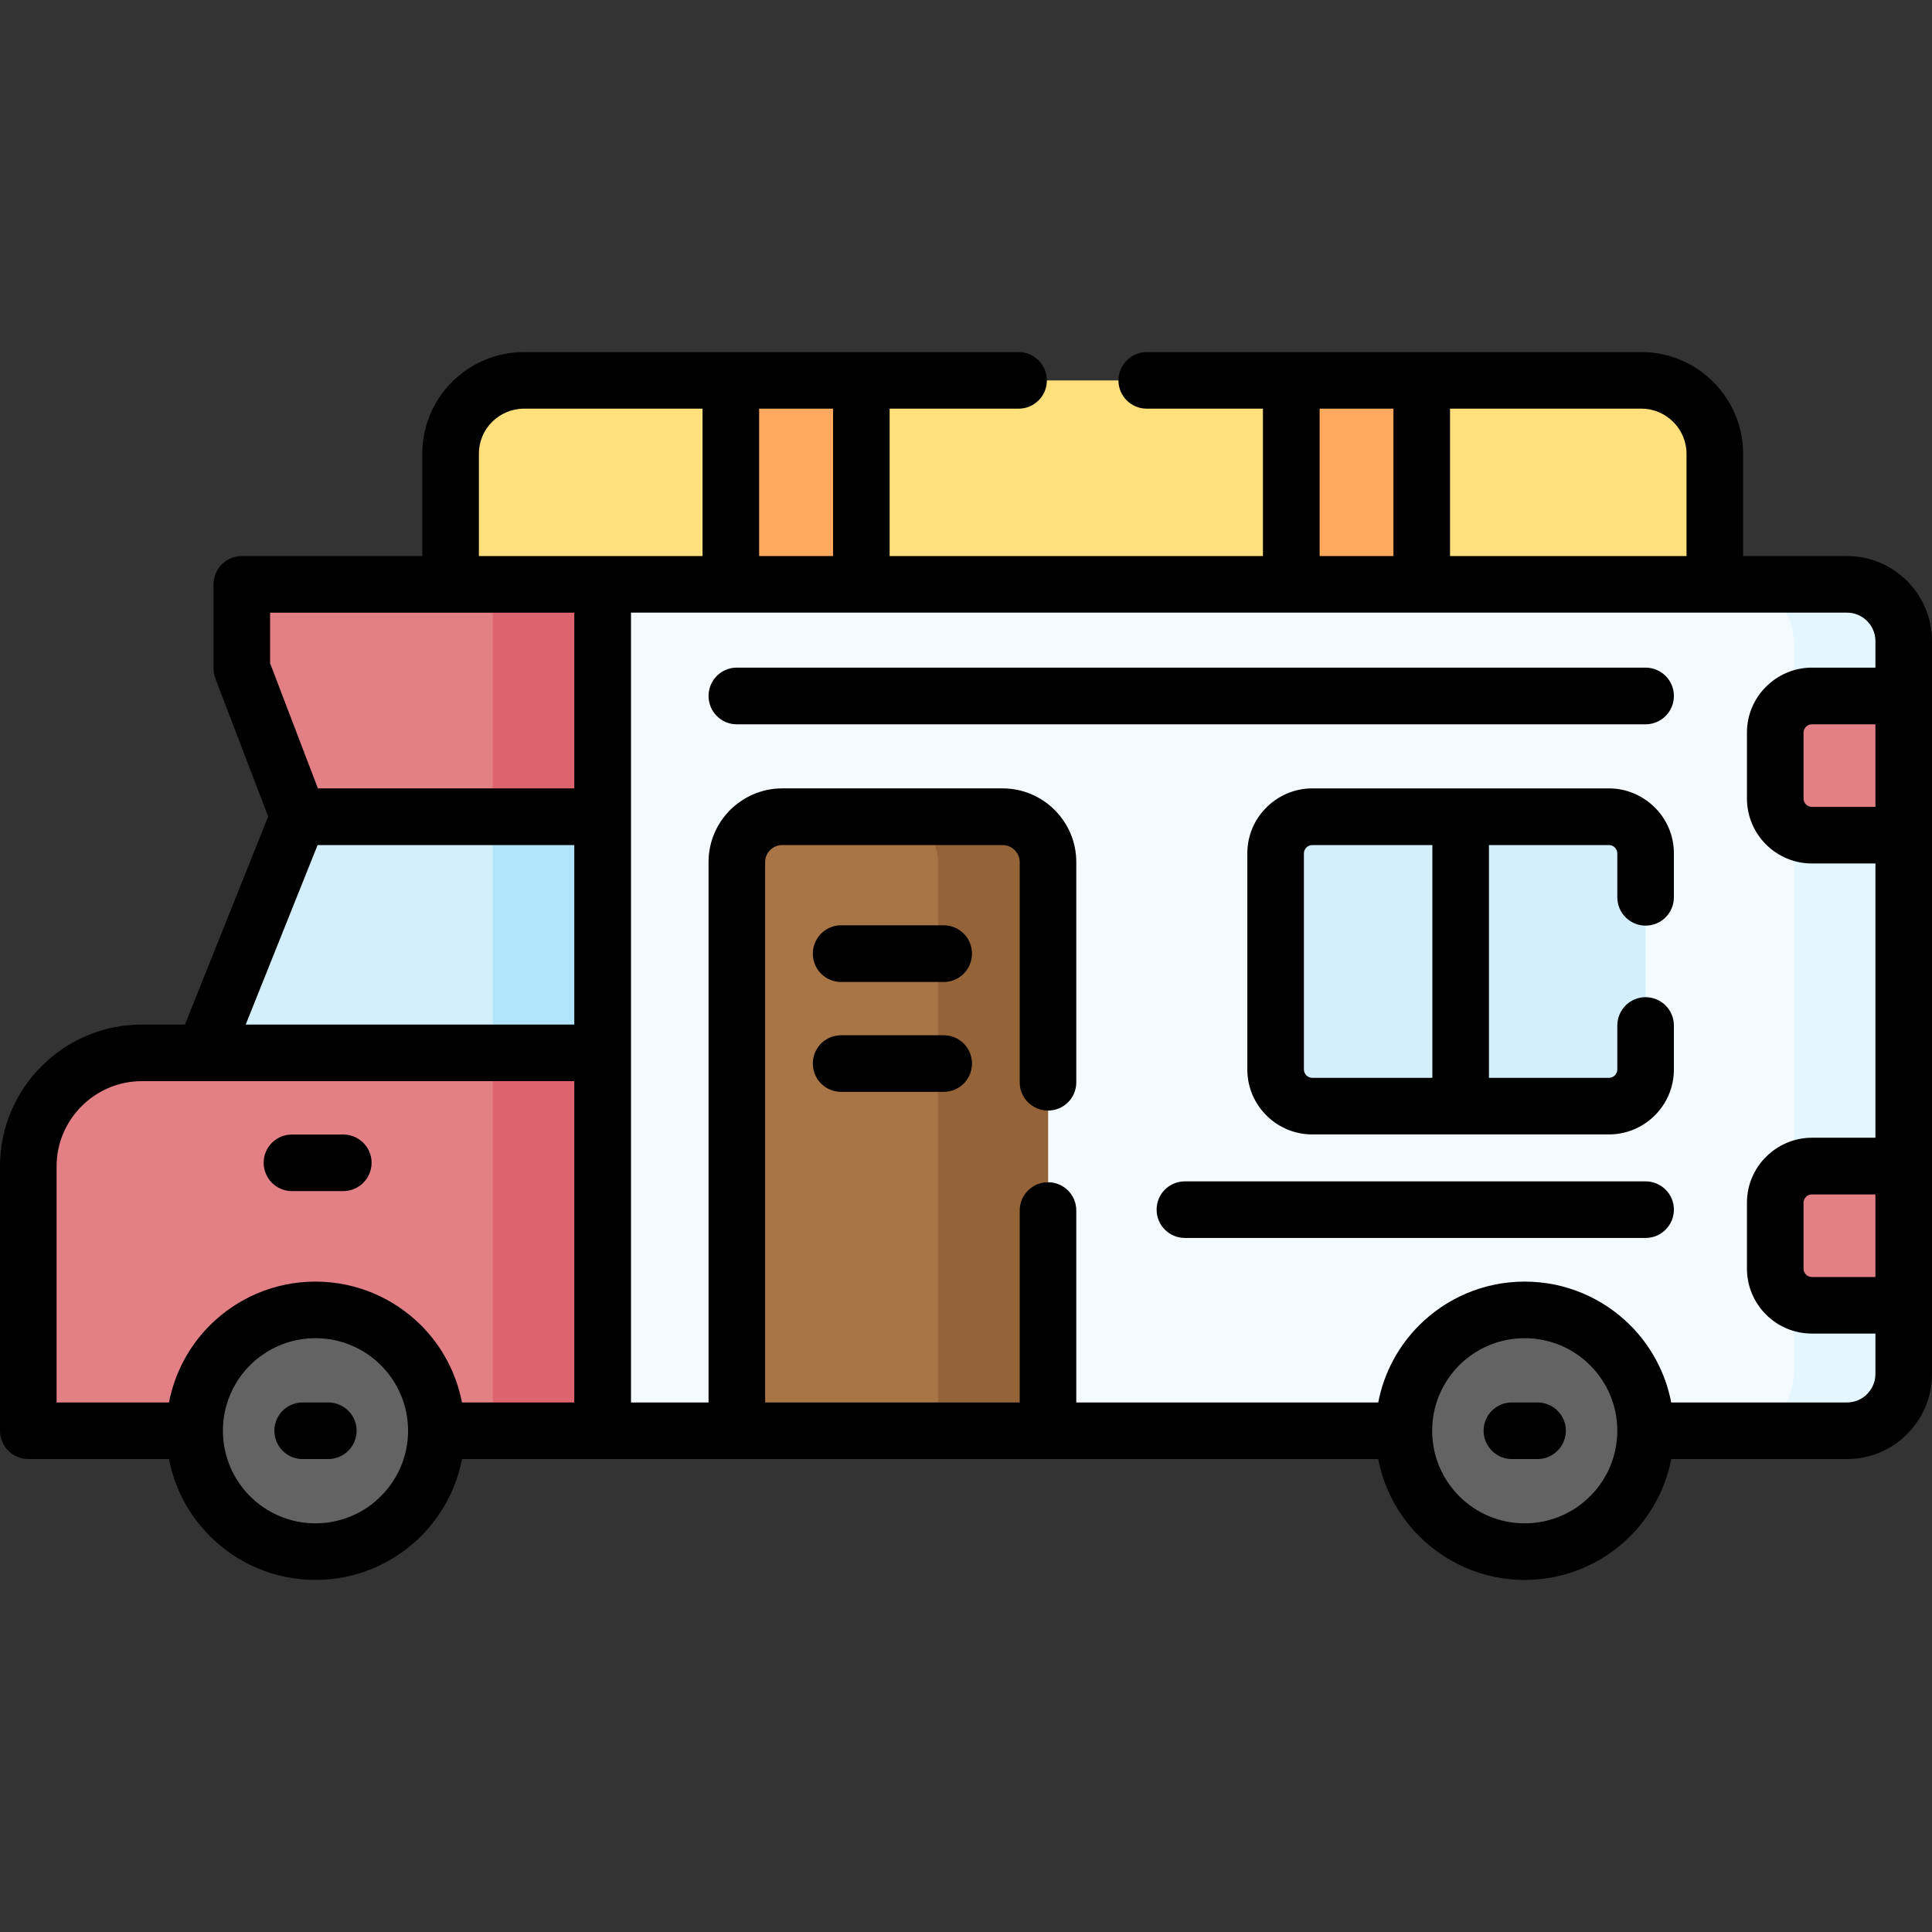 <svg id="Capa_1" enable-background="new 0 0 512 512" height="512" viewBox="0 0 512 512" width="512" xmlns="http://www.w3.org/2000/svg"><rect x="0" y="0" width="512" height="512" fill="#333333" stroke="none"/><g><g clip-rule="evenodd" fill-rule="evenodd"><path d="m66.672 183.928 12.416 32.515-25.03 62.589h-16.527c-16.498 0-30.02 13.521-30.02 30.048v62.788c0 4.763 2.495 7.285 7.285 7.285h149.757c0-74.75 0-149.529 0-224.279l-93.204-.596c-4.904-.028-7.257 3.232-7.257 7.853v7.738c.001 4.676.795 9.382 2.58 14.059z" fill="#e28086"/><path d="m159.706 154.873h329.787c8.248 0 15.023 6.746 15.023 14.995v194.26c0 8.278-6.775 15.024-15.023 15.024h-329.787z" fill="#f4fbff"/><path d="m460.38 154.873h29.113c8.248 0 15.023 6.746 15.023 14.995v194.26c0 8.278-6.775 15.024-15.023 15.024h-29.113c8.249 0 14.996-6.746 14.996-15.024v-194.26c0-8.249-6.747-14.995-14.996-14.995z" fill="#e4f6ff"/><path d="m130.595 154.873h29.111v224.279h-29.111z" fill="#dd636e"/><path d="m159.706 279.031h-105.648l25.03-62.589h80.618z" fill="#d3effb"/><path d="m130.595 216.442h29.111v62.589h-29.111z" fill="#b1e4f9"/><path d="m83.595 411.185c17.66 0 32.032-14.372 32.032-32.032 0-17.632-14.372-32.032-32.032-32.032-17.632 0-32.031 14.4-32.031 32.032-.001 17.659 14.399 32.032 32.031 32.032z" fill="#636363"/><path d="m404.056 411.185c17.659 0 32.031-14.372 32.031-32.032 0-17.632-14.372-32.032-32.031-32.032-17.632 0-32.033 14.4-32.033 32.032-.001 17.659 14.401 32.032 32.033 32.032z" fill="#636363"/><path d="m277.742 379.152v-150.691c0-6.605-5.414-12.019-12.02-12.019h-58.451c-6.604 0-12.019 5.414-12.019 12.019v150.691z" fill="#a87547"/><path d="m277.742 379.152v-150.691c0-6.605-5.414-12.019-12.02-12.019h-29.14c6.633 0 12.019 5.414 12.019 12.019v150.691z" fill="#946338"/><path d="m347.759 216.442h78.634c5.329 0 9.694 4.365 9.694 9.694v57.289c0 5.329-4.365 9.694-9.694 9.694h-78.634c-5.329 0-9.695-4.365-9.695-9.694v-57.289c0-5.328 4.366-9.694 9.695-9.694z" fill="#d3effb"/><path d="m454.428 154.873v-34.64c0-10.687-8.731-19.418-19.418-19.418h-296.196c-10.688 0-19.418 8.731-19.418 19.418v34.64z" fill="#ffe07d"/><path d="m193.693 100.815h34.556v54.058h-34.556z" fill="#ffa95f"/><path d="m342.202 100.815h34.583v54.058h-34.583z" fill="#ffa95f"/><g fill="#e28086"><path d="m504.517 345.901h-24.35c-5.357 0-9.724-4.365-9.724-9.694v-17.49c0-5.329 4.366-9.694 9.724-9.694h24.35z"/><path d="m504.517 221.317h-24.35c-5.357 0-9.724-4.365-9.724-9.694v-17.489c0-5.33 4.366-9.695 9.724-9.695h24.35z"/></g></g><path d="m365.248 386.664c-80.93 0-161.889 0-242.818 0-1.531 7.909-5.386 14.967-10.857 20.438-7.172 7.172-17.065 11.594-27.978 11.594s-20.778-4.422-27.949-11.594c-5.471-5.472-9.354-12.529-10.856-20.438h-37.278c-4.138 0-7.512-3.373-7.512-7.512v-70.073c0-10.347 4.224-19.729 11.027-26.532 6.803-6.804 16.186-11.027 26.504-11.027h11.48l22.055-55.134-13.862-36.227c-.397-.936-.623-1.956-.623-3.033v-22.252c0-4.168 3.345-7.513 7.512-7.513h47.82v-27.127c0-7.427 3.005-14.146 7.88-19.021 4.876-4.876 11.624-7.908 19.021-7.908h131.104c4.167 0 7.512 3.373 7.512 7.512s-3.345 7.483-7.512 7.483h-34.157v39.062h98.93v-39.062h-30.784c-4.139 0-7.512-3.345-7.512-7.483 0-4.139 3.373-7.512 7.512-7.512h131.103c7.427 0 14.145 3.032 19.021 7.908s7.909 11.595 7.909 19.021v27.127h27.554c6.207 0 11.82 2.523 15.902 6.605s6.604 9.723 6.604 15.902v194.26c0 6.209-2.522 11.85-6.604 15.932s-9.695 6.604-15.902 6.604h-46.603c-1.531 7.909-5.387 14.967-10.857 20.438-7.172 7.172-17.064 11.594-27.978 11.594-10.913 0-20.778-4.422-27.951-11.594-5.471-5.471-9.354-12.529-10.857-20.438zm70.839-73.588c4.167 0 7.512 3.345 7.512 7.483 0 4.139-3.345 7.512-7.512 7.512h-122.089c-4.139 0-7.483-3.373-7.483-7.512s3.345-7.483 7.483-7.483zm0-136.149c4.167 0 7.512 3.373 7.512 7.512s-3.345 7.512-7.512 7.512h-240.834c-4.139 0-7.484-3.373-7.484-7.512s3.346-7.512 7.484-7.512zm60.918 51.902h-16.838c-4.734 0-9.044-1.928-12.161-5.045-3.119-3.118-5.047-7.427-5.047-12.161v-17.489c0-4.735 1.928-9.044 5.047-12.134 3.117-3.118 7.427-5.073 12.161-5.073h16.838v-7.059c0-2.041-.851-3.94-2.211-5.301-1.361-1.36-3.232-2.211-5.301-2.211-107.435 0-214.87 0-322.275 0v209.313h20.551v-143.208c0-5.386 2.184-10.262 5.727-13.805 3.543-3.515 8.419-5.727 13.776-5.727h58.451c5.357 0 10.262 2.212 13.776 5.727 3.544 3.543 5.726 8.419 5.726 13.805v58.366c0 4.139-3.344 7.483-7.482 7.483s-7.512-3.345-7.512-7.483v-58.366c0-1.247-.511-2.353-1.333-3.175-.821-.822-1.956-1.332-3.175-1.332h-58.451c-1.219 0-2.353.51-3.175 1.332s-1.332 1.928-1.332 3.175v143.208h67.466v-50.883c0-4.139 3.373-7.483 7.512-7.483s7.482 3.345 7.482 7.483v50.883h80.023c1.503-7.909 5.386-14.996 10.857-20.467 7.173-7.143 17.038-11.565 27.951-11.565s20.806 4.422 27.978 11.565c5.471 5.471 9.326 12.558 10.857 20.467h46.603c2.041 0 3.939-.851 5.301-2.211 1.36-1.389 2.211-3.26 2.211-5.33v-10.715h-16.838c-4.734 0-9.044-1.928-12.161-5.046-3.119-3.117-5.047-7.427-5.047-12.16v-17.49c0-4.733 1.928-9.042 5.047-12.132 3.117-3.118 7.427-5.074 12.161-5.074h16.838v-72.682zm-16.838-14.995h16.838v-21.884h-16.838c-.596 0-1.162.227-1.56.651-.396.397-.651.936-.651 1.532v17.489c0 .596.255 1.134.651 1.56.398.397.964.652 1.56.652zm0 124.584h16.838v-21.884h-16.838c-.596 0-1.162.227-1.56.652-.396.397-.651.936-.651 1.53v17.49c0 .596.255 1.134.651 1.559.398.398.964.653 1.56.653zm-130.453-191.058h19.56v-39.062h-19.56zm34.556 0h62.674v-27.127c0-3.288-1.36-6.265-3.515-8.419-2.154-2.154-5.131-3.516-8.419-3.516h-50.74zm-163.504-39.061h-19.589v39.062h19.589zm-34.584 0h-47.367c-3.26 0-6.235 1.361-8.419 3.516-2.155 2.154-3.487 5.131-3.487 8.419v27.127h59.273zm214.472 278.365c-4.139 0-7.484-3.373-7.484-7.512s3.346-7.483 7.484-7.483h6.803c4.139 0 7.512 3.345 7.512 7.483 0 4.139-3.373 7.512-7.512 7.512zm-320.461 0c-4.139 0-7.483-3.373-7.483-7.512s3.345-7.483 7.483-7.483h6.803c4.139 0 7.512 3.345 7.512 7.483 0 4.139-3.373 7.512-7.512 7.512zm-2.806-71.009c-4.166 0-7.512-3.373-7.512-7.512s3.346-7.483 7.512-7.483h13.578c4.139 0 7.512 3.345 7.512 7.483 0 4.139-3.373 7.512-7.512 7.512zm145.505-26.305c-4.139 0-7.483-3.345-7.483-7.512 0-4.139 3.345-7.483 7.483-7.483h27.212c4.139 0 7.484 3.345 7.484 7.483 0 4.167-3.346 7.512-7.484 7.512zm0-29.113c-4.139 0-7.483-3.373-7.483-7.512s3.345-7.512 7.483-7.512h27.212c4.139 0 7.484 3.373 7.484 7.512s-3.346 7.512-7.484 7.512zm171.696-36.283v61.683h31.805c.596 0 1.162-.255 1.559-.652.397-.425.652-.964.652-1.559v-11.651c0-4.139 3.345-7.512 7.483-7.512 4.167 0 7.512 3.373 7.512 7.512v11.651c0 4.733-1.927 9.042-5.046 12.16-3.117 3.118-7.426 5.046-12.16 5.046h-39.316-39.317c-4.734 0-9.043-1.928-12.161-5.046s-5.046-7.427-5.046-12.16v-57.289c0-4.734 1.928-9.043 5.046-12.133 3.118-3.118 7.427-5.074 12.161-5.074h39.317 39.316c4.734 0 9.043 1.956 12.16 5.074 3.119 3.09 5.046 7.398 5.046 12.133v11.65c0 4.139-3.345 7.512-7.512 7.512-4.139 0-7.483-3.373-7.483-7.512v-11.65c0-.596-.255-1.134-.652-1.531-.397-.425-.963-.651-1.559-.651h-31.805zm-14.996 61.683v-61.683h-31.833c-.596 0-1.135.227-1.56.651-.396.397-.651.936-.651 1.531v57.289c0 .595.255 1.134.651 1.559.425.397.964.652 1.56.652h31.833zm41.811 76.167c-4.422-4.422-10.573-7.172-17.348-7.172-6.774 0-12.897 2.75-17.349 7.172-4.422 4.451-7.172 10.574-7.172 17.349s2.75 12.926 7.172 17.349c4.451 4.45 10.574 7.199 17.349 7.199 6.774 0 12.926-2.749 17.348-7.199 4.45-4.423 7.2-10.573 7.2-17.349 0-6.775-2.75-12.898-7.2-17.349zm-298.973 9.865h29.765v-85.153h-98.137-16.527c-6.18 0-11.821 2.551-15.902 6.633-4.082 4.082-6.634 9.723-6.634 15.931v62.59h29.794c1.502-7.909 5.386-14.996 10.856-20.467 7.171-7.143 17.036-11.565 27.949-11.565s20.807 4.422 27.978 11.565c5.472 5.47 9.326 12.557 10.858 20.466zm-21.487-9.865c-4.422-4.422-10.574-7.172-17.349-7.172-6.774 0-12.897 2.75-17.348 7.172-4.422 4.451-7.172 10.574-7.172 17.349s2.75 12.926 7.172 17.349c4.45 4.45 10.573 7.199 17.348 7.199 6.774 0 12.927-2.749 17.349-7.199 4.45-4.423 7.199-10.573 7.199-17.349.001-6.775-2.748-12.898-7.199-17.349zm-16.696-152.874h67.947v-46.573h-80.618v13.407zm-19.134 62.59h87.081v-47.565h-68.032z"/></g></svg>